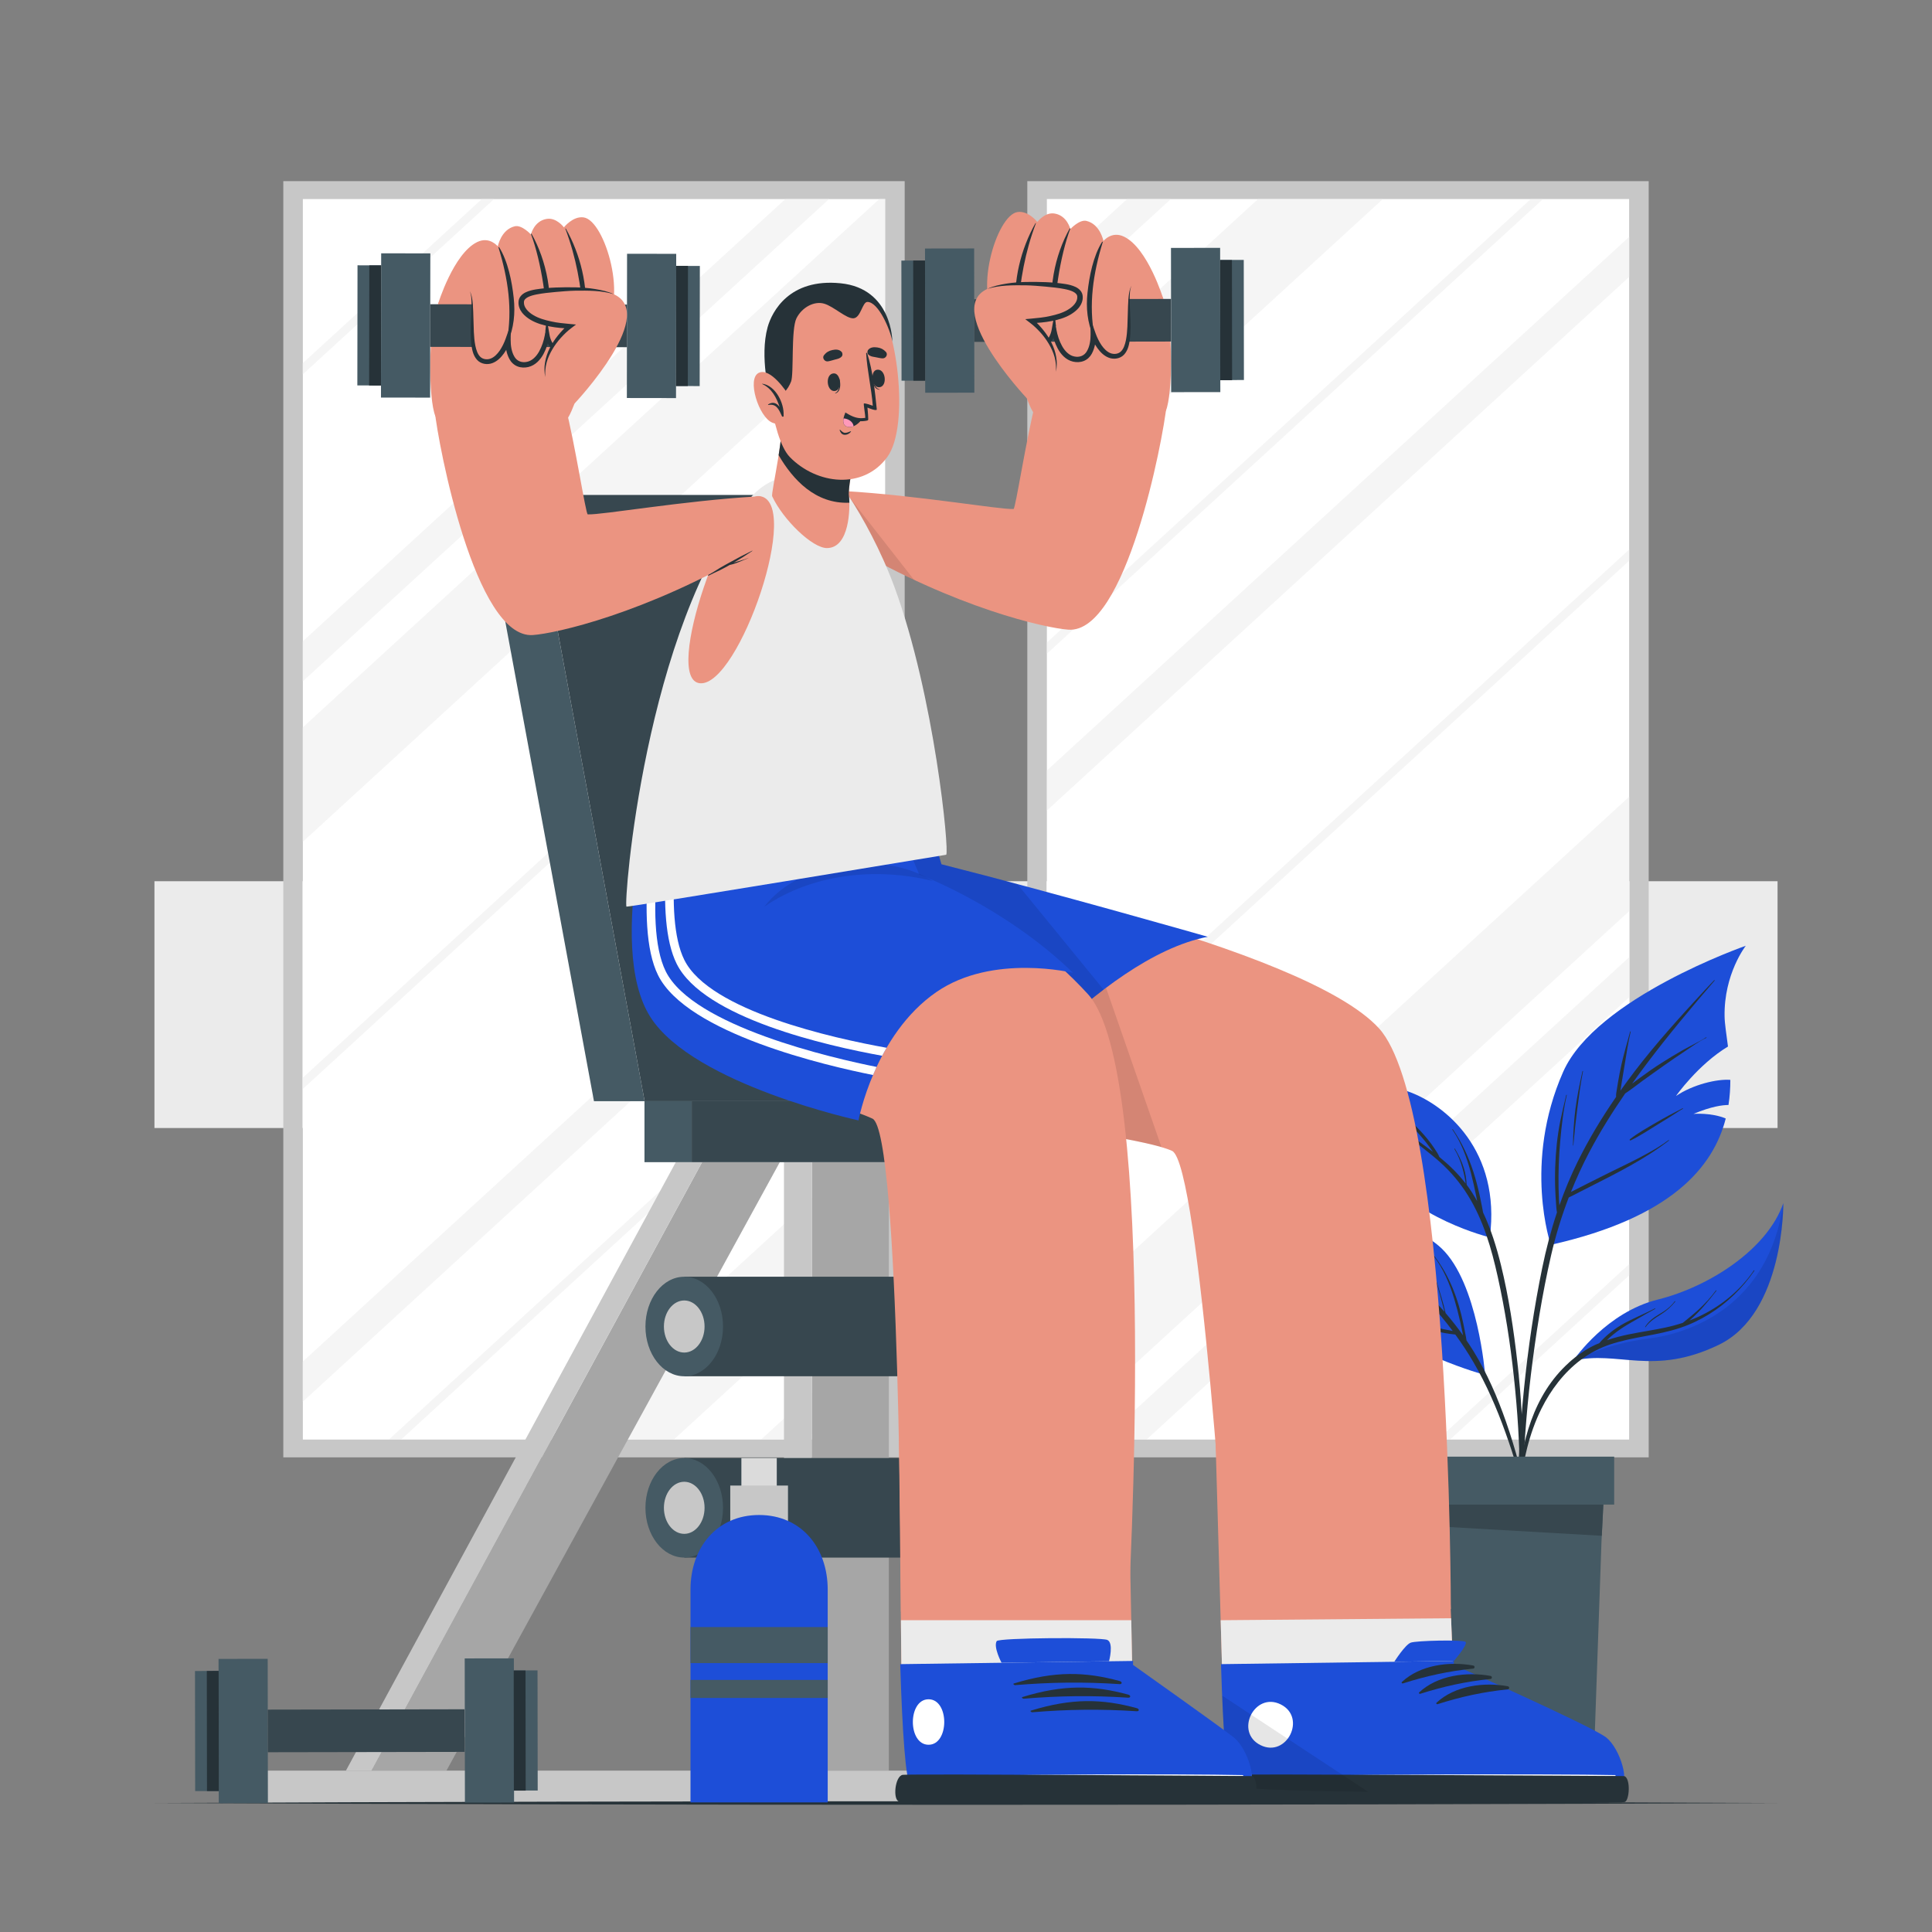 <svg xmlns="http://www.w3.org/2000/svg" viewBox="0 0 500 500"><rect x="0" y="0" width="500" height="500" fill="#808080" stroke="none"/><g id="freepik--background-complete--inject-67"><rect x="39.97" y="228.06" width="420.06" height="63.87" style="fill:#ebebeb;"></rect><g><g><path d="M73.32,46.88V377.16H234.13V46.88H73.32ZM229.13,372.58H78.32V51.46H229.13V372.58Z" style="fill:#c7c7c7;"></path><rect x="78.32" y="51.46" width="150.81" height="321.12" style="fill:#fff;"></rect><g style="opacity:.5;"><polygon points="229.13 51.46 229.13 79.69 78.32 217.89 78.32 188.28 227.62 51.46 229.13 51.46" style="fill:#ebebeb;"></polygon><polygon points="229.13 292.79 229.13 322.39 174.36 372.58 142.06 372.58 229.13 292.79" style="fill:#ebebeb;"></polygon><polygon points="229.13 140.76 229.13 143.66 78.32 281.86 78.32 278.96 229.13 140.76" style="fill:#ebebeb;"></polygon><polygon points="229.13 254.8 229.13 257.69 103.78 372.58 100.62 372.58 229.13 254.8" style="fill:#ebebeb;"></polygon><polygon points="127.92 51.46 78.32 96.91 78.32 94.02 124.76 51.46 127.92 51.46" style="fill:#ebebeb;"></polygon><polygon points="214.62 51.46 78.32 176.36 78.32 166 203.31 51.46 214.62 51.46" style="fill:#ebebeb;"></polygon><polygon points="229.13 214.22 229.13 224.58 78.32 362.79 78.32 352.41 229.13 214.22" style="fill:#ebebeb;"></polygon><polygon points="229.13 343.07 229.13 353.44 208.25 372.58 196.93 372.58 229.13 343.07" style="fill:#ebebeb;"></polygon></g></g><g><path d="M426.68,377.16V46.88h-160.81V377.16h160.81ZM270.87,51.46h150.81V372.58h-150.81V51.46Z" style="fill:#c7c7c7;"></path><rect x="270.87" y="51.46" width="150.81" height="321.12" style="fill:#fff;"></rect><g style="opacity:.5;"><polygon points="270.87 372.58 270.87 344.34 421.68 206.15 421.68 235.76 272.38 372.58 270.87 372.58" style="fill:#ebebeb;"></polygon><polygon points="270.87 131.25 270.87 101.65 325.64 51.46 357.94 51.46 270.87 131.25" style="fill:#ebebeb;"></polygon><polygon points="270.87 283.28 270.87 280.38 421.68 142.18 421.68 145.07 270.87 283.28" style="fill:#ebebeb;"></polygon><polygon points="270.87 169.24 270.87 166.34 396.22 51.46 399.38 51.46 270.87 169.24" style="fill:#ebebeb;"></polygon><polygon points="372.08 372.58 421.68 327.12 421.68 330.02 375.24 372.58 372.08 372.58" style="fill:#ebebeb;"></polygon><polygon points="285.38 372.58 421.68 247.68 421.68 258.04 296.69 372.58 285.38 372.58" style="fill:#ebebeb;"></polygon><polygon points="270.87 209.82 270.87 199.46 421.68 61.25 421.68 71.62 270.87 209.82" style="fill:#ebebeb;"></polygon><polygon points="270.87 80.97 270.87 70.59 291.75 51.46 303.07 51.46 270.87 80.97" style="fill:#ebebeb;"></polygon></g></g></g></g><g id="freepik--Plant--inject-67"><g><g><g><path d="M384.35,355.85s-21.42-5.76-32.83-17.15c-11.41-11.39-17.25-31.21-17.25-31.21,0,0,12.63,2.84,23.99,7.33,1.85,2.15,5.36,6.56,6.92,10.66,0,0,.53-4.25,.35-7.41,3.02,1.54,5.65,3.22,7.51,4.98,9.48,8.99,11.31,32.79,11.31,32.79Z" style="fill:#1D4ED8;"></path><g><path d="M347.39,317.54c-2.87-2.16-5.79-4.24-8.64-6.42-.17-.13,0-.4,.19-.28,5.44,3.55,10.79,7.32,15.95,11.26,1.8,1.37,3.57,2.8,5.31,4.24-.12-.22-.23-.44-.35-.66-.61-1.11-1.25-2.2-1.89-3.3-1.29-2.19-2.71-4.36-4.34-6.31-.06-.07,.05-.17,.11-.1,1.6,2.01,3.21,4,4.66,6.12,.69,1.01,1.33,2.05,1.93,3.11,.31,.55,.62,1.11,.91,1.67,.1,.19,.2,.38,.3,.57,2.71,2.31,5.34,4.7,7.84,7.23,1.54,1.56,3.03,3.17,4.46,4.82-.73-2.65-1.36-5.32-2.22-7.94-.03-.09,.12-.12,.14-.03,.83,2.74,1.76,5.49,2.37,8.3,1.59,1.85,3.09,3.77,4.51,5.76-.02-.12-.04-.24-.06-.35-.2-1.03-.42-2.06-.65-3.08-.45-1.98-.95-3.94-1.53-5.88-1.2-3.98-2.8-7.9-5.37-11.2-.06-.07,.05-.17,.11-.1,4.02,5.17,6.26,11.26,7.59,17.62,.19,.93,.38,1.86,.55,2.8,.09,.49,.2,1,.26,1.51,.62,.91,1.22,1.83,1.8,2.76,3.53,5.73,6.21,11.95,8.43,18.3,2.5,7.15,4.37,14.5,6.07,21.87,.03,.14-.18,.19-.22,.05-3.72-12.82-7.53-25.82-14.32-37.41-1.43-2.45-2.99-4.81-4.66-7.1-3.55-.34-7.11-1.26-10.43-2.51-3.67-1.39-7.12-3.25-10.33-5.51-1.85-1.3-3.53-2.81-5.24-4.29-.08-.07,.02-.18,.1-.11,2.82,2.59,6.26,4.66,9.67,6.39,3.42,1.73,7.04,3.13,10.76,4.09,1.58,.41,3.19,.73,4.8,1.02-1.9-2.54-3.94-4.98-6.09-7.32-.7-.76-1.43-1.48-2.15-2.22-2.41-1.91-5.1-3.45-7.81-4.89-3.47-1.85-6.89-3.8-10.32-5.73-1.94-1.08-3.86-2.19-5.82-3.25-.08-.05,0-.17,.08-.12,3.48,1.86,7.03,3.6,10.55,5.39,3.31,1.68,6.67,3.37,9.83,5.32,.14,.08,.26,.17,.4,.26-2.83-2.67-5.76-5.22-8.77-7.68-2.78-2.28-5.6-4.51-8.47-6.67Z" style="fill:#263238;"></path><path d="M348.17,328.73c1.73,.84,3.49,1.59,5.2,2.48,1.76,.91,3.41,1.96,5.07,3.03,.07,.05,0,.15-.07,.11-1.69-.89-3.41-1.73-5.08-2.66-1.71-.95-3.4-1.96-5.16-2.81-.08-.04-.04-.18,.05-.14Z" style="fill:#263238;"></path></g></g><g><path d="M451.81,244.76s-5.69,7.27-5.49,18.29c.03,1.94,.48,4.62,.88,7.79-7.82,4.73-13.45,12.8-13.45,12.8,4.43-2.99,10.65-4.44,14.06-4.17,0,2.09-.13,4.28-.48,6.5-1.5,0-4.38,.35-9.06,2.3,0,0,4.68-.37,8.35,1.2-3.19,12.46-13.96,25.66-45.28,32.69,0,0-7.25-21.13,3.21-44.78,8.47-19.14,47.27-32.62,47.27-32.62Z" style="fill:#1D4ED8;"></path><g><path d="M393.2,375.16c.27-5.26,.68-10.52,1.21-15.76,1.06-10.49,2.6-20.95,4.72-31.28,1-4.87,2.25-9.66,3.81-14.34-.16-.83-.19-1.69-.25-2.52-.08-1.01-.14-2.02-.18-3.04-.09-2.03-.1-4.05-.03-6.08,.13-4,.52-8.03,1.31-11.95,.46-2.28,1.01-4.54,1.55-6.8,.02-.09,.16-.06,.14,.03-.91,3.91-1.34,7.96-1.7,11.95-.36,3.96-.49,7.94-.43,11.92,.02,1.09,.06,2.18,.11,3.26,.02,.46,.07,.93,.11,1.39,1.35-3.84,2.91-7.62,4.73-11.31,2.88-5.83,6.25-11.41,9.95-16.76-.07-.58,.08-1.21,.16-1.78,.11-.71,.23-1.43,.35-2.14,.25-1.46,.53-2.92,.85-4.37,.63-2.91,1.52-5.73,2.26-8.6,.02-.09,.17-.06,.14,.04-.68,2.84-1.08,5.77-1.57,8.66-.24,1.43-.47,2.85-.71,4.28-.12,.71-.23,1.43-.34,2.14,0,.05-.01,.11-.02,.16,1.19-1.68,2.41-3.34,3.66-4.98,5.66-7.4,11.92-14.28,18.24-21.12,.78-.84,1.57-1.66,2.36-2.49,.07-.07,.17,.03,.11,.1-6.01,6.98-11.92,14.03-17.47,21.38-1.32,1.75-2.62,3.51-3.89,5.3,.69-.53,1.39-1.04,2.08-1.54,1.77-1.3,3.57-2.57,5.43-3.75,1.86-1.18,3.74-2.33,5.65-3.41,1.97-1.11,4.09-2.05,5.99-3.29,.08-.05,.16,.09,.08,.12-1.97,.93-3.79,2.3-5.6,3.5-1.86,1.24-3.72,2.5-5.55,3.8-1.79,1.28-3.6,2.54-5.38,3.84-1.48,1.08-2.94,2.25-4.48,3.26-3.39,4.92-6.56,9.99-9.34,15.28-1.75,3.33-3.31,6.74-4.7,10.21,.37-.19,.74-.37,1.11-.55,.94-.48,1.88-.96,2.82-1.44,1.81-.93,3.64-1.83,5.46-2.74,3.46-1.73,6.99-3.34,10.37-5.22,1.9-1.05,3.76-2.16,5.5-3.46,.08-.06,.15,.07,.08,.12-6.24,4.82-13.34,8.35-20.34,11.91l-3.04,1.54c-.83,.42-1.67,.89-2.53,1.27-1.86,4.85-3.39,9.83-4.56,14.93-2.34,10.19-3.98,20.57-5.24,30.94-1.26,10.42-1.93,20.88-2.32,31.36-.05,1.31-.1,2.62-.17,3.92-.03,.52-.8,.56-.82,.02-.23-5.3,.03-10.64,.3-15.93Z" style="fill:#263238;"></path><path d="M407.75,286.84c.41-3.24,1.1-6.43,1.79-9.62,.02-.09,.16-.06,.14,.04-.63,3.13-1.04,6.31-1.45,9.47-.42,3.23-.77,6.46-1.05,9.7,0,.05-.09,.06-.09,0,.04-3.21,.25-6.41,.65-9.59Z" style="fill:#263238;"></path><path d="M421.83,294.83c2.06-1.63,4.4-2.91,6.67-4.24,1.12-.66,2.26-1.29,3.39-1.91,1.17-.65,2.4-1.2,3.56-1.86,.08-.05,.16,.08,.08,.12-1.12,.64-2.18,1.4-3.29,2.08-1.14,.7-2.27,1.41-3.41,2.11-2.24,1.36-4.44,2.86-6.81,4-.21,.1-.37-.16-.19-.3Z" style="fill:#263238;"></path></g></g><g><path d="M385.57,320.22s-20.02-4.78-29.21-18.21c-8.78-12.82-11.61-34.68-11.84-36.61,.36,1.76,4.49,20.87,18.12,29.77,10.43,6.82,20.52,12.42,22.93,25.05Z" style="fill:#263238; opacity:.1;"></path><path d="M367.1,285.63c3.52,3.39,6.16,7.38,7.38,12.16,.01,.04-.05,.06-.06,.02-1.5-4.44-3.99-8.83-7.42-12.07-.07-.07,.03-.18,.1-.11Z" style="fill:#263238;"></path><g><path d="M385.57,320.22s-20.02-4.78-29.21-18.21c-8.78-12.82-11.61-34.68-11.84-36.61-.02-.09-.02-.14-.02-.14,0,0,9.6,13.65,19.69,17.13,10.09,3.48,24.27,15.52,21.38,37.82Z" style="fill:#1D4ED8;"></path><path d="M348.05,272.8c1.86,3.64,3.8,7.25,6.19,10.58,2.32,3.24,5.12,6,8.23,8.47,2.72,2.16,5.59,4.12,8.35,6.23-.02-.03-.04-.07-.06-.1-.52-.77-1.07-1.51-1.64-2.24-1.15-1.46-2.4-2.85-3.66-4.21-2.49-2.7-5.03-5.35-7.26-8.27-1.23-1.62-2.32-3.34-3.21-5.17-.04-.08,.1-.13,.14-.05,3.25,6.77,9.73,11.09,14.36,16.81,.66,.81,1.28,1.65,1.85,2.53,.4,.62,.89,1.31,1.15,2.03,2.52,2.06,4.84,4.31,6.83,6.9-.17-1.31-.45-2.62-.8-3.89-.5-1.79-1.15-3.48-2.12-5.07-.05-.08,.07-.16,.12-.08,.94,1.58,1.79,3.28,2.33,5.04,.44,1.43,.65,2.86,.73,4.32h.01c1,1.35,1.89,2.77,2.7,4.22-.08-.43-.16-.86-.25-1.28-.4-1.99-.84-3.98-1.35-5.95-1.05-3.99-2.47-7.86-4.82-11.28-.05-.08,.07-.16,.12-.08,2.32,3.38,4.07,7.14,5.33,11.03,.64,1.96,1.15,3.96,1.6,5.98,.22,.98,.42,1.97,.61,2.96,.1,.51,.21,1.04,.29,1.56,2.05,4.32,3.48,8.96,4.62,13.57,2.04,8.3,3.31,16.83,4.27,25.31,1,8.91,1.53,17.91,1.38,26.87-.02,1.13-.08,2.25-.15,3.37-.02,.29-.45,.33-.46,.03-.2-4.44-.31-8.89-.57-13.32-.26-4.44-.65-8.87-1.12-13.3-.93-8.68-2.28-17.35-4.17-25.88-1.62-7.32-3.73-14.68-7.73-21.1-2-3.21-4.4-6.06-7.22-8.59-2.81-2.52-5.88-4.73-8.83-7.06-2.94-2.32-5.77-4.85-8.11-7.79-2.52-3.18-4.5-6.74-6.37-10.33-.47-.91-.96-1.81-1.43-2.71-.04-.08,.08-.17,.12-.08Z" style="fill:#263238;"></path><path d="M351.5,275.73c1.28,2.71,2.83,5.28,4.46,7.8,.04,.06-.05,.12-.09,.06-1.74-2.46-3.2-5.1-4.51-7.81-.04-.08,.1-.13,.14-.05Z" style="fill:#263238;"></path></g></g><g><path d="M461.52,311.37s.32,28.45-16.69,36.66c-17.01,8.22-26.13,1.37-37.69,4.12,0,0,.01,0,.02-.01,.45-.68,8.7-12.53,21.82-15.8,13.5-3.36,28.45-13.11,32.54-24.97Z" style="fill:#1D4ED8;"></path><path d="M461.52,311.37s.32,28.45-16.69,36.66c-17.01,8.22-26.13,1.37-37.69,4.12,0,0,.01,0,.02-.01,.48-.23,8.92-4.45,19.34-5.7,10.72-1.29,31.21-8.28,35.02-35.06Z" style="opacity:.1;"></path><g><path d="M406.02,352.65c2.03-1.83,4.3-3.4,6.77-4.58,.36-.17,.74-.32,1.11-.47,.18-.23,.37-.44,.57-.65,.51-.53,1.04-1.04,1.6-1.52,1.07-.92,2.21-1.75,3.42-2.47,2.82-1.66,5.91-2.82,8.79-4.35,.08-.04,.16,.09,.07,.13-1.42,.74-2.8,1.56-4.19,2.36-1.35,.79-2.73,1.54-4.04,2.38-1.18,.76-2.31,1.6-3.37,2.52-.3,.26-.59,.55-.87,.84,1.88-.64,3.8-1.13,5.75-1.53,3.11-.63,6.26-1.07,9.37-1.74,1.53-.33,3.03-.73,4.51-1.22,1.41-1.14,2.82-2.27,4.16-3.5,1.61-1.49,3.1-3.11,4.4-4.88,.06-.08,.18,0,.13,.08-2.1,2.71-4.35,5.44-6.97,7.69,.73-.28,1.46-.58,2.18-.9,5.78-2.63,10.92-6.8,14.49-12.06,.05-.08,.18,0,.13,.08-3.11,4.51-7.06,8.37-11.73,11.26-2.34,1.45-4.8,2.63-7.41,3.51-3,1-6.11,1.6-9.21,2.18-3.04,.57-6.08,1.15-9.01,2.14-2.71,.92-5.27,2.26-7.56,3.98-4.38,3.28-7.76,7.77-10.19,12.64-3.22,6.46-4.76,13.68-5.61,20.8-.04,.31-.51,.31-.49-.01,.8-11.96,3.99-24.4,13.21-32.7Z" style="fill:#263238;"></path><path d="M425.76,343.38c.85-1.36,2.12-2.38,3.5-3.17,1.61-.93,3.05-1.93,4.16-3.44,.06-.08,.18,0,.13,.08-1.03,1.32-2.26,2.4-3.67,3.29-1.48,.93-2.98,1.84-4,3.31-.05,.07-.15,0-.11-.07Z" style="fill:#263238;"></path></g></g></g><g><g><polygon points="415.25 383.19 414.47 398.83 412.1 466.62 376.42 466.62 374.05 398.83 373.27 383.19 415.25 383.19" style="fill:#455a64;"></polygon><polygon points="415.25 383.19 414.54 397.46 373.86 395.13 373.27 383.19 415.25 383.19" style="fill:#37474f;"></polygon></g><rect x="370.77" y="376.98" width="46.98" height="12.41" style="fill:#455a64;"></rect></g></g></g><g id="freepik--Character--inject-67"><g><g><g><polygon points="96.16 458.24 115.54 458.24 201.81 300.77 181.7 300.77 96.16 458.24" style="fill:#a6a6a6;"></polygon><polygon points="89.52 458.24 96.16 458.24 181.7 300.77 174.89 300.77 89.52 458.24" style="fill:#c7c7c7;"></polygon></g><g><rect x="210.11" y="300.77" width="19.93" height="157.47" style="fill:#a6a6a6;"></rect><rect x="202.89" y="300.77" width="7.21" height="157.47" style="fill:#c7c7c7;"></rect></g><g><rect x="57.62" y="458.24" width="186.94" height="8.38" style="fill:#c7c7c7;"></rect><rect x="244.56" y="458.24" width="80.46" height="8.38" style="fill:#a6a6a6;"></rect></g><g><path d="M278.04,343.3c0,7.07-4.44,12.81-9.94,12.88h-91v-25.76h91c5.51,.07,9.94,5.81,9.94,12.88Z" style="fill:#37474f;"></path><ellipse cx="177.08" cy="343.3" rx="10.04" ry="12.88" style="fill:#455a64;"></ellipse><ellipse cx="177.08" cy="343.3" rx="5.26" ry="6.74" style="fill:#c7c7c7;"></ellipse></g><g><path d="M278.04,390.22c0,7.07-4.44,12.81-9.94,12.88h-91v-25.76h91c5.51,.07,9.94,5.81,9.94,12.88Z" style="fill:#37474f;"></path><ellipse cx="177.08" cy="390.22" rx="10.04" ry="12.88" style="fill:#455a64;"></ellipse><path d="M182.34,390.22c0,3.72-2.35,6.74-5.26,6.74s-5.26-3.02-5.26-6.74,2.35-6.74,5.26-6.74,5.26,3.02,5.26,6.74Z" style="fill:#c7c7c7;"></path></g><g><rect x="166.79" y="284.99" width="12.21" height="15.78" style="fill:#455a64;"></rect><rect x="179" y="284.99" width="94.66" height="15.78" transform="translate(452.67 585.76) rotate(180)" style="fill:#37474f;"></rect></g><g><polygon points="137.82 128.09 124.71 128.09 153.72 284.99 166.83 284.99 137.82 128.09" style="fill:#455a64;"></polygon><polygon points="137.82 128.09 208.96 128.09 237.96 284.99 166.83 284.99 137.82 128.09" style="fill:#37474f;"></polygon></g></g><g><g><g><path d="M314.57,372.61s1.74,60.57,1.74,60.61c.55,11.58,1.25,21.72,2.09,26.93,0,.03,0,.06,.02,.08,.32,1.97,.66,3.22,1.03,3.53,.03,.03,.04,.06,.07,.07,3.56,2.17,96.2,.44,99.41-.71,3.22-1.13,.19-10.39-3.46-13.19-3.68-2.8-39.43-18-39.43-18l-2.31-60.51-59.16,1.19Z" style="fill:#eb9481;"></path><path d="M315.91,419.31s.4,13.87,.4,13.91c.55,11.58,1.25,21.72,2.09,26.93,0,.03,0,.06,.02,.08,.43,1.94,.8,3.21,1.03,3.53,.03,.03,.04,.06,.07,.07,3.56,2.17,96.2,.44,99.41-.71,3.22-1.13,.19-10.39-3.46-13.19-3.68-2.8-39.43-18-39.43-18l-.5-13.13-59.62,.51Z" style="fill:#ebebeb;"></path><g><path d="M418.96,463.01c-3.26,1.11-96.66,1.35-100.22-.9-1.37-.83-2.2-14.44-2.73-30.91,0-.17,0-.34-.01-.52l60.26-.83-.02,1.02s35.79,15.9,39.45,18.79c3.63,2.88,6.53,12.25,3.27,13.35Z" style="fill:#1D4ED8;"></path><g><path d="M417.89,459.39c-15.75-.35-79.29-.25-94.88,.6-.13,0-.13,.09,0,.1,15.6,.68,79.14,.08,94.88-.44,.33-.01,.33-.25,0-.26Z" style="fill:#fff;"></path><path d="M381.3,431.04c-6.2-1.14-13.77-.17-18.5,4.26-.18,.17,.06,.43,.26,.37,6.11-1.94,11.81-3.19,18.21-3.84,.45-.05,.47-.7,.02-.78Z" style="fill:#263238;"></path><path d="M385.78,433.73c-6.2-1.14-13.77-.17-18.5,4.26-.18,.17,.06,.43,.26,.37,6.11-1.94,11.81-3.19,18.21-3.84,.45-.05,.47-.7,.02-.78Z" style="fill:#263238;"></path><path d="M390.26,436.41c-6.2-1.14-13.77-.17-18.5,4.26-.18,.17,.06,.43,.26,.37,6.11-1.94,11.81-3.19,18.21-3.84,.45-.05,.47-.7,.02-.78Z" style="fill:#263238;"></path></g><path d="M420.38,459.65c1.67,.64,1.33,6.25,.12,6.71-1.21,.45-103.05,.27-104.78-.11-1.73-.38-1.11-6.6,.9-6.92,2.01-.32,103.76,.32,103.76,.32Z" style="fill:#263238;"></path><path d="M331.45,441.1c-6.78-3.37-12.03,7.16-5.23,10.54,6.78,3.37,12.03-7.16,5.23-10.54Z" style="fill:#fff;"></path><path d="M360.84,430.06s2.77-4.38,4.25-4.94c1.48-.55,13.32-.79,14.16-.23,.83,.55-2.99,4.96-2.99,4.96l-15.42,.21Z" style="fill:#1D4ED8;"></path><path d="M354.08,463.71c-18.42-.2-33.93-.7-35.34-1.6-1.15-.69-1.91-10.42-2.45-23.29l37.79,24.89Z" style="opacity:.1;"></path></g></g><g><path d="M375.48,416.41l-57.65,.72s-7.29-115.96-14.5-119.28c-12.13-5.58-87.77-11.05-115.02-30.74-22.13-15.99-14.05-68.72-14.05-68.72l62.08,.03s4.48,21.17,5.82,26.8c0,0,95.15,19.45,114.71,40.9,18.58,20.37,18.61,150.3,18.61,150.3Z" style="fill:#eb9481;"></path><path d="M300.57,296.86c-18.05-5.29-86.61-11.23-112.26-29.76-22.13-15.99-14.06-68.73-14.06-68.73l62.09,.03s4.48,21.17,5.83,26.8c0,0,16.15,3.3,36.5,8.67l21.91,62.98Z" style="opacity:.1;"></path><path d="M251.74,289.96s32.54-42.07,60.83-47.52c0,0-39.67-11.37-68.93-18.77l-7.31-25.26-62.08-.03s-8.58,49.36,7.96,65.97c16.53,16.61,69.52,25.61,69.52,25.61Z" style="fill:#1D4ED8;"></path><path d="M285.61,256.13c-18.66,14.18-33.86,33.83-33.86,33.83,0,0-52.99-9-69.53-25.6-16.54-16.61-7.96-65.98-7.96-65.98l62.09,.03,7.31,25.27c6.22,1.57,12.92,3.33,19.61,5.1l22.35,27.35Z" style="opacity:.1;"></path></g></g><g><g><path d="M291.97,416.99l-58.81,.13s-.16-124.31-7.37-127.62c-12.13-5.58-34.86-7.05-51.52-22.4-20.08-18.5-3.84-68.72-3.84-68.72l55.73,.03s8.79,22.59,10.13,28.22c0,0,25.71,9.22,45.27,30.66,18.58,20.37,10.41,159.69,10.41,159.69Z" style="fill:#eb9481;"></path><g><path d="M232.66,372.61s.63,60.57,.63,60.61c.55,11.58,1.25,21.72,2.09,26.93,0,.03,0,.06,.02,.08,.32,1.97,.66,3.22,1.03,3.53,.03,.03,.04,.06,.07,.07,3.56,2.17,82.85,.44,86.06-.71,3.22-1.13,.19-10.39-3.46-13.19-3.68-2.8-26.08-18-26.08-18l-1.2-60.51-59.16,1.19Z" style="fill:#eb9481;"></path><path d="M233.16,419.31s.13,13.87,.13,13.91c.55,11.58,1.25,21.72,2.09,26.93,0,.03,0,.06,.02,.08,.43,1.94,.8,3.21,1.03,3.53,.03,.03,.04,.06,.07,.07,3.56,2.17,82.85,.44,86.06-.71,3.22-1.13,.19-10.39-3.46-13.19-3.68-2.8-26.08-18-26.08-18l-.25-12.62h-59.61Z" style="fill:#ebebeb;"></path><g><path d="M322.6,463.01c-3.26,1.11-83.32,1.35-86.88-.9-1.37-.83-2.2-14.44-2.73-30.91,0-.17,0-.34-.01-.52l60.26-.83-.02,1.02s22.45,15.9,26.1,18.79c3.63,2.88,6.53,12.25,3.27,13.35Z" style="fill:#1D4ED8;"></path><g><path d="M321.53,459.39c-15.75-.35-65.94-.25-81.53,.6-.13,0-.13,.09,0,.1,15.6,.68,65.79,.08,81.53-.44,.33-.01,.33-.25,0-.26Z" style="fill:#fff;"></path><path d="M289.8,435.06c-8.96-2.45-16.82-2.64-27.43,.63-.29,.09,.09,.45,.39,.42,9.06-.75,17.52-.88,27.01-.26,.67,.04,.69-.61,.03-.79Z" style="fill:#263238;"></path><path d="M292.01,438.57c-8.96-2.45-16.82-2.64-27.43,.63-.29,.09,.09,.45,.39,.42,9.06-.75,17.52-.88,27.01-.26,.67,.04,.69-.61,.03-.79Z" style="fill:#263238;"></path><path d="M294.23,442.08c-8.96-2.45-16.82-2.64-27.43,.63-.29,.09,.09,.45,.39,.42,9.06-.75,17.52-.88,27.01-.26,.67,.04,.69-.61,.03-.79Z" style="fill:#263238;"></path></g><path d="M324.02,459.65c1.67,.64,1.33,6.25,.12,6.71-1.21,.45-89.7,.27-91.43-.11-1.73-.38-1.11-6.6,.9-6.92,2.01-.32,90.42,.32,90.42,.32Z" style="fill:#263238;"></path><path d="M240.31,439.77c-5.41,0-5.42,11.77,0,11.77,5.41,0,5.42-11.77,0-11.77Z" style="fill:#fff;"></path><path d="M259.2,430.32s-2.16-4.05-1.26-5.6c.51-.88,26.9-1.05,28.63-.31,1.73,.74,.45,5.52,.45,5.52l-27.81,.38Z" style="fill:#1D4ED8;"></path></g></g></g><g><path d="M170.5,198.31l55.73,.08,11.66,27.92s22.05,8.21,39.82,25.47c0,0-20.76-5.09-35.33,4.93-16.1,11.07-20.2,33.25-20.2,33.25,0,0-42.5-9.22-53.77-26.61-12.18-18.79,2.09-65.04,2.09-65.04Z" style="fill:#1D4ED8;"></path><g><path d="M226.86,276.12c-.32,.71-.63,1.41-.92,2.09-11.93-2.37-48.1-10.71-55.63-25.82-6.51-13.07-.61-43.94,1.59-54.08h2.28c-2.04,9.4-8.08,40.61-1.88,53.09,7.09,14.23,43.45,22.5,54.56,24.72Z" style="fill:#fff;"></path><path d="M229.46,271.16c-.41,.69-.8,1.38-1.16,2.07-14.28-2.57-46.21-9.78-53.18-23.8-5.95-11.94-1.62-38.79,.82-51.11h2.29c-2.36,11.89-6.77,38.78-1.12,50.12,6.57,13.22,38.8,20.3,52.34,22.72Z" style="fill:#fff;"></path></g><path d="M241.41,228.01c-14.48-3.6-31.04-1.97-43.6,6.63,9.3-12.08,30.98-14.55,43.6-6.63h0Z" style="opacity:.1;"></path></g></g><g><g><path d="M219.82,141.27c27.59,16.12,50.76,21.28,56.69,21.69,14.9,1.03,24.49-49.11,25.41-58.15,.41-4.03-32.74-5.16-33.84-.97-2.48,9.45-5.26,27.86-5.78,27.89-3.69,.17-24.77-3.54-43.73-4.64-5-.29-6.57,9.61,1.24,14.18Z" style="fill:#eb9481;"></path><path d="M236.57,150.07c-5.3-2.48-10.93-5.39-16.76-8.8-7.82-4.57-6.24-14.47-1.25-14.18h.02l17.98,22.98Z" style="opacity:.1;"></path><g><path d="M301.06,77.35c2.73,7.41,2.38,24.74,.69,28.89-1.69,4.15-31.18,4.54-34.04,.94-2.86-3.6-10.12-29.25-7.56-36.9,2.55-7.64,38.09-.61,40.92,7.06Z" style="fill:#eb9481;"></path><g><g><rect x="239.42" y="64.29" width="12.72" height="37.33" transform="translate(-.12 .36) rotate(-.08)" style="fill:#455a64;"></rect><g><rect x="233.3" y="67.42" width="6.11" height="31.09" transform="translate(-.12 .34) rotate(-.08)" style="fill:#455a64;"></rect><rect x="236.36" y="67.41" width="3.06" height="31.09" transform="translate(-.12 .35) rotate(-.08)" style="fill:#263238;"></rect></g></g><g><rect x="303.07" y="64.18" width="12.72" height="37.33" transform="translate(618.98 165.23) rotate(179.92)" style="fill:#455a64;"></rect><g><rect x="315.79" y="67.28" width="6.11" height="31.09" transform="translate(637.81 165.19) rotate(179.92)" style="fill:#455a64;"></rect><rect x="315.79" y="67.29" width="3.06" height="31.09" transform="translate(-.12 .46) rotate(-.08)" style="fill:#263238;"></rect></g></g><rect x="252.13" y="77.38" width="50.93" height="11.03" transform="translate(-.15 .51) rotate(-.1)" style="fill:#37474f;"></rect></g><g><path d="M258.58,82.83c3.27,2.61,4.47-2.74,4.47-2.74,0,0,.12,8.11,4.53,9.5,4.25,1.33,5.48-5.18,5.58-5.65,0,.43,.31,7.88,4.89,8.82,4.76,.97,4.87-5.77,4.87-6.21,.14,.4,2.03,5.69,5.67,5.61,6.25-.14,1.77-13.79,4.25-18.21,0,0,7.97,3.34,8.22,3.39,0,0-3.99-13.08-10.14-16.08-3.24-1.58-5.35,1.12-5.35,1.12,0,0-.82-4.36-4.4-5.21-1.84-.43-4.17,2.12-4.17,2.12,0,0-.8-3.46-4.03-4.02-2.58-.46-4.51,2.18-4.51,2.18,0,0-2.31-2.97-5.1-2.58-5.62,.77-11.77,22.35-4.77,27.95Z" style="fill:#eb9481;"></path><g><path d="M268.08,57.82c.03-.07-.07-.12-.11-.05-3.75,6.6-5.86,15.01-5.02,22.6,.03,.25,.44,.31,.47,.03,.63-7.99,1.83-15.04,4.66-22.58Z" style="fill:#263238;"></path><path d="M276.99,59.18c.03-.08-.1-.13-.15-.05-3.83,6.82-5.94,16.36-3.94,25,.07,.3,.43,.49,.37,.15-.89-5.85,1.14-18.31,3.72-25.09Z" style="fill:#263238;"></path><path d="M283.27,87.11c-1.59-8.36-.35-16.39,2.12-24.45,.03-.11-.12-.14-.17-.06-2.28,3.62-3.32,8.92-3.77,13.11-.44,4.02-.03,7.73,1.53,11.45,.06,.14,.33,.12,.29-.06Z" style="fill:#263238;"></path></g><path d="M263.05,80.09c.18,1.56,.47,3.1,.92,4.58,.46,1.46,1.11,2.94,2.2,3.89,.54,.47,1.19,.75,1.88,.74,.7-.02,1.42-.18,2-.54,1.19-.69,1.9-2.13,2.13-3.47l.59-3.38,.62,3.38c.27,1.47,.76,2.99,1.49,4.29,.73,1.3,1.8,2.4,3.12,2.67,1.38,.31,2.67-.19,3.32-1.42,.69-1.19,.93-2.79,.92-4.25l-.03-4.06,1.35,3.81c.37,1.03,.89,2.09,1.51,3.01,.63,.91,1.42,1.72,2.35,2.07,.91,.35,2.02,.2,2.68-.46,.71-.68,1.06-1.82,1.29-2.92,.44-2.27,.4-4.66,.49-7.03,.03-1.19,.06-2.38,.15-3.58,.11-1.18,.21-2.42,.8-3.47-.48,1.1-.44,2.31-.47,3.49,0,1.18,.06,2.37,.12,3.56,.12,2.38,.21,4.77-.12,7.21-.21,1.2-.48,2.49-1.44,3.55-1,1.09-2.64,1.31-3.93,.83-1.32-.49-2.25-1.49-2.99-2.5-.73-1.04-1.29-2.12-1.74-3.32l1.32-.25c.03,1.72-.16,3.41-1.03,5.03-.43,.8-1.17,1.53-2.09,1.88-.92,.36-1.87,.36-2.77,.16-1.87-.43-3.16-1.92-3.95-3.38-.81-1.51-1.29-3.08-1.57-4.75h1.21c-.36,1.7-1.28,3.3-2.86,4.15-.78,.41-1.65,.56-2.51,.54-.89-.03-1.75-.45-2.36-1.04-1.23-1.22-1.71-2.82-2.09-4.34-.36-1.55-.52-3.12-.52-4.69Z" style="fill:#263238;"></path></g><g><path d="M265.7,103.03s-23.01-24.34-9.09-28.67c4.14-1.29,22.66-1.64,22.8,2.08,.18,4.8-7.52,6.39-12.52,6.62,0,0,8.99,7.18,5.86,14.93-1.96,4.86-7.06,5.04-7.06,5.04Z" style="fill:#eb9481;"></path><path d="M255.48,74.79c1.53-.76,3.24-1.09,4.91-1.38,1.69-.28,3.4-.4,5.11-.44,3.42-.05,6.81,0,10.26,.54,.86,.15,1.73,.34,2.61,.76,.43,.21,.89,.51,1.24,.94,.18,.21,.31,.41,.44,.74,.1,.29,.16,.57,.16,.83,.06,1.09-.39,2.06-.98,2.82-.62,.75-1.37,1.32-2.15,1.79-1.58,.92-3.3,1.4-5,1.71-1.71,.34-3.43,.46-5.15,.54l.33-1.06c1.03,.87,1.9,1.81,2.73,2.83,.82,1.01,1.54,2.11,2.13,3.27,.58,1.16,1,2.41,1.22,3.69,.23,1.28,.2,2.59-.06,3.84,.09-1.27-.02-2.54-.34-3.75-.32-1.21-.85-2.35-1.48-3.42-.63-1.07-1.37-2.08-2.21-3-.83-.92-1.75-1.8-2.71-2.52l-1.21-.92,1.54-.14c1.66-.16,3.33-.3,4.94-.68,1.6-.35,3.21-.8,4.56-1.62,1.32-.78,2.5-2.01,2.43-3.32,.04-1.15-1.73-1.73-3.29-2.03-1.61-.32-3.29-.48-4.97-.64-1.68-.15-3.36-.29-5.04-.33-3.35-.03-6.77-.08-10.02,.93Z" style="fill:#263238;"></path></g></g></g><path d="M162.13,234.64c.21,.23,82.75-13.43,82.75-13.43,.84-.99-3.04-41.1-13.39-69.28-3.45-9.39-8.26-18.15-11.97-23.75-3.34-5.04-17.36-9.12-25.58,.99-27.2,33.49-32.57,104.64-31.81,105.47Z" style="fill:#ebebeb;"></path><g><g><path d="M214.02,141.84c-3.78,.02-11.35-7.33-14.18-13.39-.19-.42,.69-4.61,1.53-9.75,.5-3.12,.97-6.61,1.18-9.83l19.86,6.19s-2.41,6.61-2.74,12.22c-.02,.47,0,.91,.05,1.33,0,.06,.02,.14,.02,.22,.25,2.53,.2,12.97-5.72,13.01Z" style="fill:#eb9481;"></path><path d="M201.51,117.8c3.68,6.34,9.55,12.69,18.31,12.3-.02-.54-.04-.97-.07-1.27,0-.08-.02-.16-.02-.22-.07-.42-.08-.86-.05-1.33,.32-5.61,2.73-12.22,2.73-12.22l-19.86-6.19c-.17,2.9-.59,6.05-1.04,8.93Z" style="fill:#263238;"></path></g><g><path d="M199.73,85.44c-2.63,7.02-.13,27.92,4.67,32.84,6.96,7.14,19,8.52,25.22,.01,6.03-8.25,2.3-35.43-3.12-39.97-7.99-6.69-22.89-3.25-26.77,7.12Z" style="fill:#eb9481;"></path><g><g><path d="M217.2,97.95c-.02-.05-.1,.08-.09,.14,.22,1.4,.23,3.04-.99,3.67-.04,.02-.02,.09,.02,.08,1.53-.41,1.49-2.59,1.06-3.88Z" style="fill:#263238;"></path><path d="M215.77,96.63c-2.28,.11-1.9,4.67,.21,4.57,2.08-.1,1.7-4.66-.21-4.57Z" style="fill:#263238;"></path></g><g><path d="M225.81,97.27c0-.06,.12,.06,.12,.12,.07,1.42,.39,3.03,1.71,3.39,.04,.01,.04,.08,0,.08-1.58-.09-1.98-2.23-1.83-3.58Z" style="fill:#263238;"></path><path d="M226.95,95.69c2.26-.36,2.81,4.18,.72,4.52-2.06,.33-2.62-4.21-.72-4.52Z" style="fill:#263238;"></path></g><path d="M214.26,93.52c.64-.1,1.2-.3,1.82-.46,.7-.18,1.27-.26,1.77-.82,.27-.3,.22-.89-.05-1.18-.63-.67-1.54-.66-2.39-.47-.92,.2-1.58,.59-2.16,1.33-.57,.71,.17,1.73,1,1.6Z" style="fill:#263238;"></path><path d="M228.39,92.75c-.64-.05-1.22-.2-1.85-.32-.71-.13-1.29-.16-1.83-.69-.29-.28-.29-.87-.04-1.18,.57-.71,1.48-.77,2.34-.65,.93,.13,1.62,.47,2.26,1.16,.62,.67-.04,1.74-.88,1.67Z" style="fill:#263238;"></path><path d="M217.44,111.24c.35,.32,.71,.76,1.23,.78,.49,.02,1.06-.23,1.51-.42,.04-.02,.09,.03,.06,.07-.34,.56-1.1,.93-1.77,.85-.65-.08-.99-.63-1.17-1.21-.03-.08,.08-.12,.13-.07Z" style="fill:#263238;"></path><path d="M218.75,106.94c.84,1.2,2.04,1.82,3.31,2.01,.57,.09,1.16,.08,1.74,0,.11,0,.23-.02,.33-.05,.1-.02,.2-.03,.31-.06,.16-.03,.25-.17,.27-.33h0c0-.06,0-.1-.02-.15h0v-.13c-.02-1.09-.2-2.75-.2-2.75,.41,.18,2.48,1.01,2.42,.44-.48-4.7-1.02-9.94-2.49-14.52-.04-.15-.28-.11-.26,.05,.28,4.54,1.36,9,1.72,13.55-.66-.22-1.74-.63-2.31-.59-.15,.05,.4,3.19,.37,3.68,0,0,0,.02,0,.05-1.82,.31-3.23-.18-5.06-1.34-.11-.08-.22,.02-.13,.13Z" style="fill:#263238;"></path><g><path d="M223.13,108.43s-.91,1.35-2.22,1.87c-.48,.2-1,.29-1.56,.16-1.14-.25-1.22-1.29-1.05-2.18,.14-.74,.45-1.38,.45-1.38,0,0,1.72,1.48,4.37,1.53Z" style="fill:#263238;"></path><path d="M220.92,110.3c-.48,.2-1,.29-1.56,.16-1.14-.25-1.22-1.29-1.05-2.18,1.22,.07,2.45,.85,2.61,2.02Z" style="fill:#ff99ba;"></path></g></g><path d="M199.23,102.48c3.06,.81,4.74-1.82,5.5-3.73,.76-1.91-.05-13.52,1.4-16.39,1.45-2.87,4.61-4.5,7.13-3.78,2.52,.71,5.81,3.98,7.67,3.79,1.85-.19,2.25-4.21,3.54-4.23,2.84-.04,5.92,7.12,6.47,10.23,0,0,0-13.72-13.41-15.06-13.27-1.33-17.76,7.35-18.87,11.37-2.13,7.7,.57,17.81,.57,17.81Z" style="fill:#263238;"></path><g><path d="M203.84,101.86s-4.39-6.89-7.49-5.36c-3.11,1.54-.01,11.38,3.49,12.87,3.51,1.48,4.94-1.74,4.94-1.74l-.94-5.77Z" style="fill:#eb9481;"></path><path d="M197.3,99.31c-.06,0-.07,.07-.02,.09,2.45,1.12,3.67,3.49,4.49,5.94-.7-.96-1.69-1.51-2.97-.68-.07,.04,0,.15,.06,.14,1.03-.17,1.76,.03,2.42,.88,.46,.6,.77,1.35,1.09,2.04,.11,.23,.52,.13,.44-.13,0-.02-.01-.04-.02-.06,.2-3.18-2.08-7.75-5.49-8.22Z" style="fill:#263238;"></path></g></g></g><g><path d="M194.59,142.66c-27.59,16.12-50.76,21.28-56.69,21.69-14.9,1.03-24.49-49.11-25.41-58.15-.41-4.03,32.74-5.16,33.84-.97,2.48,9.45,5.26,27.86,5.78,27.89,3.69,.17,24.77-3.54,43.73-4.64,5-.29,6.57,9.61-1.24,14.18Z" style="fill:#eb9481;"></path><g><path d="M113.34,78.74c-2.73,7.41-2.38,24.74-.69,28.89,1.69,4.15,31.18,4.54,34.04,.94,2.86-3.6,10.12-29.25,7.56-36.9-2.55-7.64-38.09-.61-40.92,7.06Z" style="fill:#eb9481;"></path><g><g><rect x="162.27" y="65.68" width="12.72" height="37.33" transform="translate(337.13 168.93) rotate(-179.92)" style="fill:#455a64;"></rect><g><rect x="174.98" y="68.81" width="6.11" height="31.09" transform="translate(355.96 168.97) rotate(-179.92)" style="fill:#455a64;"></rect><rect x="160.96" y="82.82" width="31.09" height="3.06" transform="translate(91.9 260.74) rotate(-89.92)" style="fill:#263238;"></rect></g></g><g><rect x="98.62" y="65.57" width="12.72" height="37.33" transform="translate(.12 -.15) rotate(.08)" style="fill:#455a64;"></rect><g><rect x="92.5" y="68.67" width="6.11" height="31.09" transform="translate(.12 -.14) rotate(.08)" style="fill:#455a64;"></rect><rect x="81.54" y="82.7" width="31.09" height="3.06" transform="translate(12.72 181.19) rotate(-89.92)" style="fill:#263238;"></rect></g></g><rect x="111.33" y="78.77" width="50.93" height="11.03" transform="translate(273.45 168.82) rotate(-179.9)" style="fill:#37474f;"></rect></g><g><path d="M155.82,84.22c-3.27,2.61-4.47-2.74-4.47-2.74,0,0-.12,8.11-4.53,9.5-4.25,1.33-5.48-5.18-5.58-5.65-.01,.43-.31,7.88-4.89,8.82-4.76,.97-4.87-5.77-4.87-6.21-.14,.4-2.03,5.69-5.67,5.61-6.25-.14-1.77-13.79-4.25-18.21,0,0-7.97,3.34-8.22,3.39,0,0,3.99-13.08,10.14-16.08,3.24-1.58,5.35,1.12,5.35,1.12,0,0,.82-4.36,4.4-5.21,1.84-.43,4.17,2.12,4.17,2.12,0,0,.8-3.46,4.03-4.02,2.58-.46,4.51,2.18,4.51,2.18,0,0,2.31-2.97,5.1-2.58,5.62,.77,11.77,22.35,4.77,27.95Z" style="fill:#eb9481;"></path><g><path d="M146.32,59.21c-.03-.07,.07-.12,.11-.05,3.75,6.6,5.86,15.01,5.02,22.6-.03,.25-.44,.31-.47,.03-.63-7.99-1.83-15.04-4.66-22.58Z" style="fill:#263238;"></path><path d="M137.42,60.57c-.03-.08,.1-.13,.15-.05,3.83,6.82,5.94,16.36,3.94,25-.07,.3-.43,.49-.37,.15,.89-5.85-1.14-18.31-3.72-25.09Z" style="fill:#263238;"></path><path d="M131.13,88.5c1.59-8.36,.35-16.39-2.12-24.45-.03-.1,.12-.14,.17-.06,2.28,3.62,3.32,8.92,3.77,13.11,.44,4.02,.03,7.73-1.53,11.45-.06,.14-.33,.12-.29-.06Z" style="fill:#263238;"></path></g><path d="M151.35,81.48c-.18,1.56-.47,3.1-.92,4.58-.46,1.46-1.11,2.94-2.2,3.89-.54,.47-1.19,.75-1.88,.74-.7-.02-1.42-.19-2-.54-1.19-.69-1.9-2.13-2.13-3.47l-.59-3.38-.62,3.38c-.27,1.47-.76,2.99-1.49,4.29-.73,1.3-1.8,2.4-3.12,2.67-1.38,.31-2.67-.19-3.32-1.42-.69-1.19-.93-2.79-.92-4.25l.03-4.06-1.35,3.81c-.37,1.03-.89,2.09-1.51,3.01-.63,.91-1.42,1.72-2.35,2.07-.91,.35-2.02,.2-2.68-.46-.71-.68-1.06-1.82-1.29-2.92-.44-2.27-.4-4.66-.49-7.03-.03-1.19-.06-2.38-.15-3.58-.11-1.18-.21-2.42-.8-3.47,.48,1.1,.44,2.31,.47,3.49,0,1.18-.06,2.37-.12,3.56-.12,2.38-.21,4.77,.12,7.21,.21,1.2,.48,2.49,1.44,3.55,1,1.09,2.64,1.31,3.93,.83,1.32-.49,2.25-1.49,2.99-2.49,.73-1.04,1.29-2.12,1.74-3.32l-1.32-.25c-.03,1.72,.16,3.41,1.03,5.03,.43,.8,1.17,1.53,2.09,1.88,.92,.36,1.87,.36,2.77,.16,1.87-.43,3.16-1.92,3.95-3.38,.81-1.51,1.29-3.08,1.57-4.75h-1.21c.36,1.7,1.28,3.3,2.86,4.15,.78,.41,1.65,.56,2.51,.54,.89-.03,1.75-.45,2.36-1.04,1.23-1.22,1.71-2.82,2.09-4.34,.36-1.55,.52-3.12,.52-4.69Z" style="fill:#263238;"></path></g><g><path d="M148.7,104.42s23.01-24.34,9.09-28.67c-4.14-1.29-22.66-1.64-22.8,2.08-.18,4.8,7.52,6.39,12.52,6.62,0,0-8.99,7.18-5.86,14.93,1.96,4.86,7.06,5.04,7.06,5.04Z" style="fill:#eb9481;"></path><path d="M158.92,76.18c-1.53-.76-3.24-1.09-4.91-1.38-1.69-.28-3.4-.4-5.11-.44-3.42-.05-6.81,0-10.26,.54-.86,.15-1.73,.34-2.61,.76-.43,.21-.89,.51-1.24,.94-.18,.21-.31,.41-.44,.74-.1,.29-.16,.57-.16,.83-.06,1.09,.39,2.06,.98,2.82,.62,.75,1.37,1.32,2.15,1.79,1.58,.92,3.3,1.4,5,1.71,1.71,.34,3.43,.46,5.15,.54l-.33-1.06c-1.03,.87-1.9,1.81-2.73,2.83-.82,1.01-1.54,2.11-2.13,3.27-.58,1.16-1,2.41-1.22,3.69-.23,1.28-.2,2.59,.06,3.84-.09-1.27,.02-2.54,.34-3.75,.32-1.21,.85-2.35,1.48-3.42,.63-1.07,1.38-2.08,2.21-3,.83-.92,1.75-1.8,2.71-2.52l1.21-.92-1.55-.14c-1.66-.16-3.33-.3-4.94-.68-1.6-.35-3.21-.8-4.56-1.62-1.32-.78-2.5-2.01-2.43-3.32-.04-1.15,1.73-1.73,3.29-2.03,1.61-.32,3.29-.48,4.97-.64,1.68-.15,3.36-.29,5.04-.33,3.35-.03,6.77-.08,10.02,.93Z" style="fill:#263238;"></path></g></g><path d="M196.43,128.38c11.49,.93-5.17,49.23-15.23,48.45-10.07-.78,7.44-49.09,15.23-48.45Z" style="fill:#eb9481;"></path><path d="M191.01,145.27c-.38,.11-.75,.23-1.13,.35,1.65-.95,3.25-1.96,4.82-3.04,.03-.02,0-.08-.04-.06-1.94,.95-3.85,1.93-5.73,2.99-.89,.5-1.8,.97-2.67,1.5-.98,.6-1.93,1.24-2.95,1.77-.12,.06-.03,.25,.08,.19,.97-.52,1.97-.94,2.96-1.42,.86-.42,1.69-.89,2.52-1.35,.28-.06,.57-.12,.85-.21,.46-.14,.91-.29,1.35-.47,.89-.35,1.76-.74,2.64-1.11,.01,0,0-.02,0-.02-.88,.34-1.78,.62-2.69,.88Z" style="fill:#263238;"></path></g></g></g></g></g><g id="freepik--Floor--inject-67"><path d="M39.97,466.62c134.56-.61,285.5-.62,420.06,0-134.56,.62-285.5,.61-420.06,0h0Z" style="fill:#263238;"></path></g><g id="freepik--Dumbbell--inject-67"><g><g><rect x="56.62" y="429.31" width="12.72" height="37.33" transform="translate(-.66 .09) rotate(-.08)" style="fill:#455a64;"></rect><g><rect x="50.51" y="432.44" width="6.11" height="31.09" transform="translate(-.65 .08) rotate(-.08)" style="fill:#455a64;"></rect><rect x="53.57" y="432.43" width="3.06" height="31.09" transform="translate(-.65 .08) rotate(-.08)" style="fill:#263238;"></rect></g></g><g><rect x="120.28" y="429.2" width="12.72" height="37.33" transform="translate(253.92 895.54) rotate(179.92)" style="fill:#455a64;"></rect><g><rect x="132.99" y="432.3" width="6.11" height="31.09" transform="translate(272.75 895.5) rotate(179.92)" style="fill:#455a64;"></rect><rect x="132.99" y="432.31" width="3.06" height="31.09" transform="translate(-.65 .2) rotate(-.08)" style="fill:#263238;"></rect></g></g><rect x="69.34" y="442.4" width="50.93" height="11.03" transform="translate(-.82 .17) rotate(-.1)" style="fill:#37474f;"></rect></g></g><g id="freepik--Bottle--inject-67"><g><g><rect x="191.87" y="377.34" width="9.16" height="10.54" style="fill:#dbdbdb;"></rect><rect x="188.99" y="384.46" width="14.94" height="12.03" style="fill:#c7c7c7;"></rect></g><path d="M214.21,411.39v55.06h-35.51v-55.06c0-10.9,6.85-19.31,17.75-19.31s17.76,8.41,17.76,19.31Z" style="fill:#1D4ED8;"></path><rect x="178.7" y="421.08" width="35.51" height="9.33" style="fill:#455a64;"></rect><rect x="178.7" y="434.76" width="35.51" height="4.67" style="fill:#455a64;"></rect></g></g></svg>
